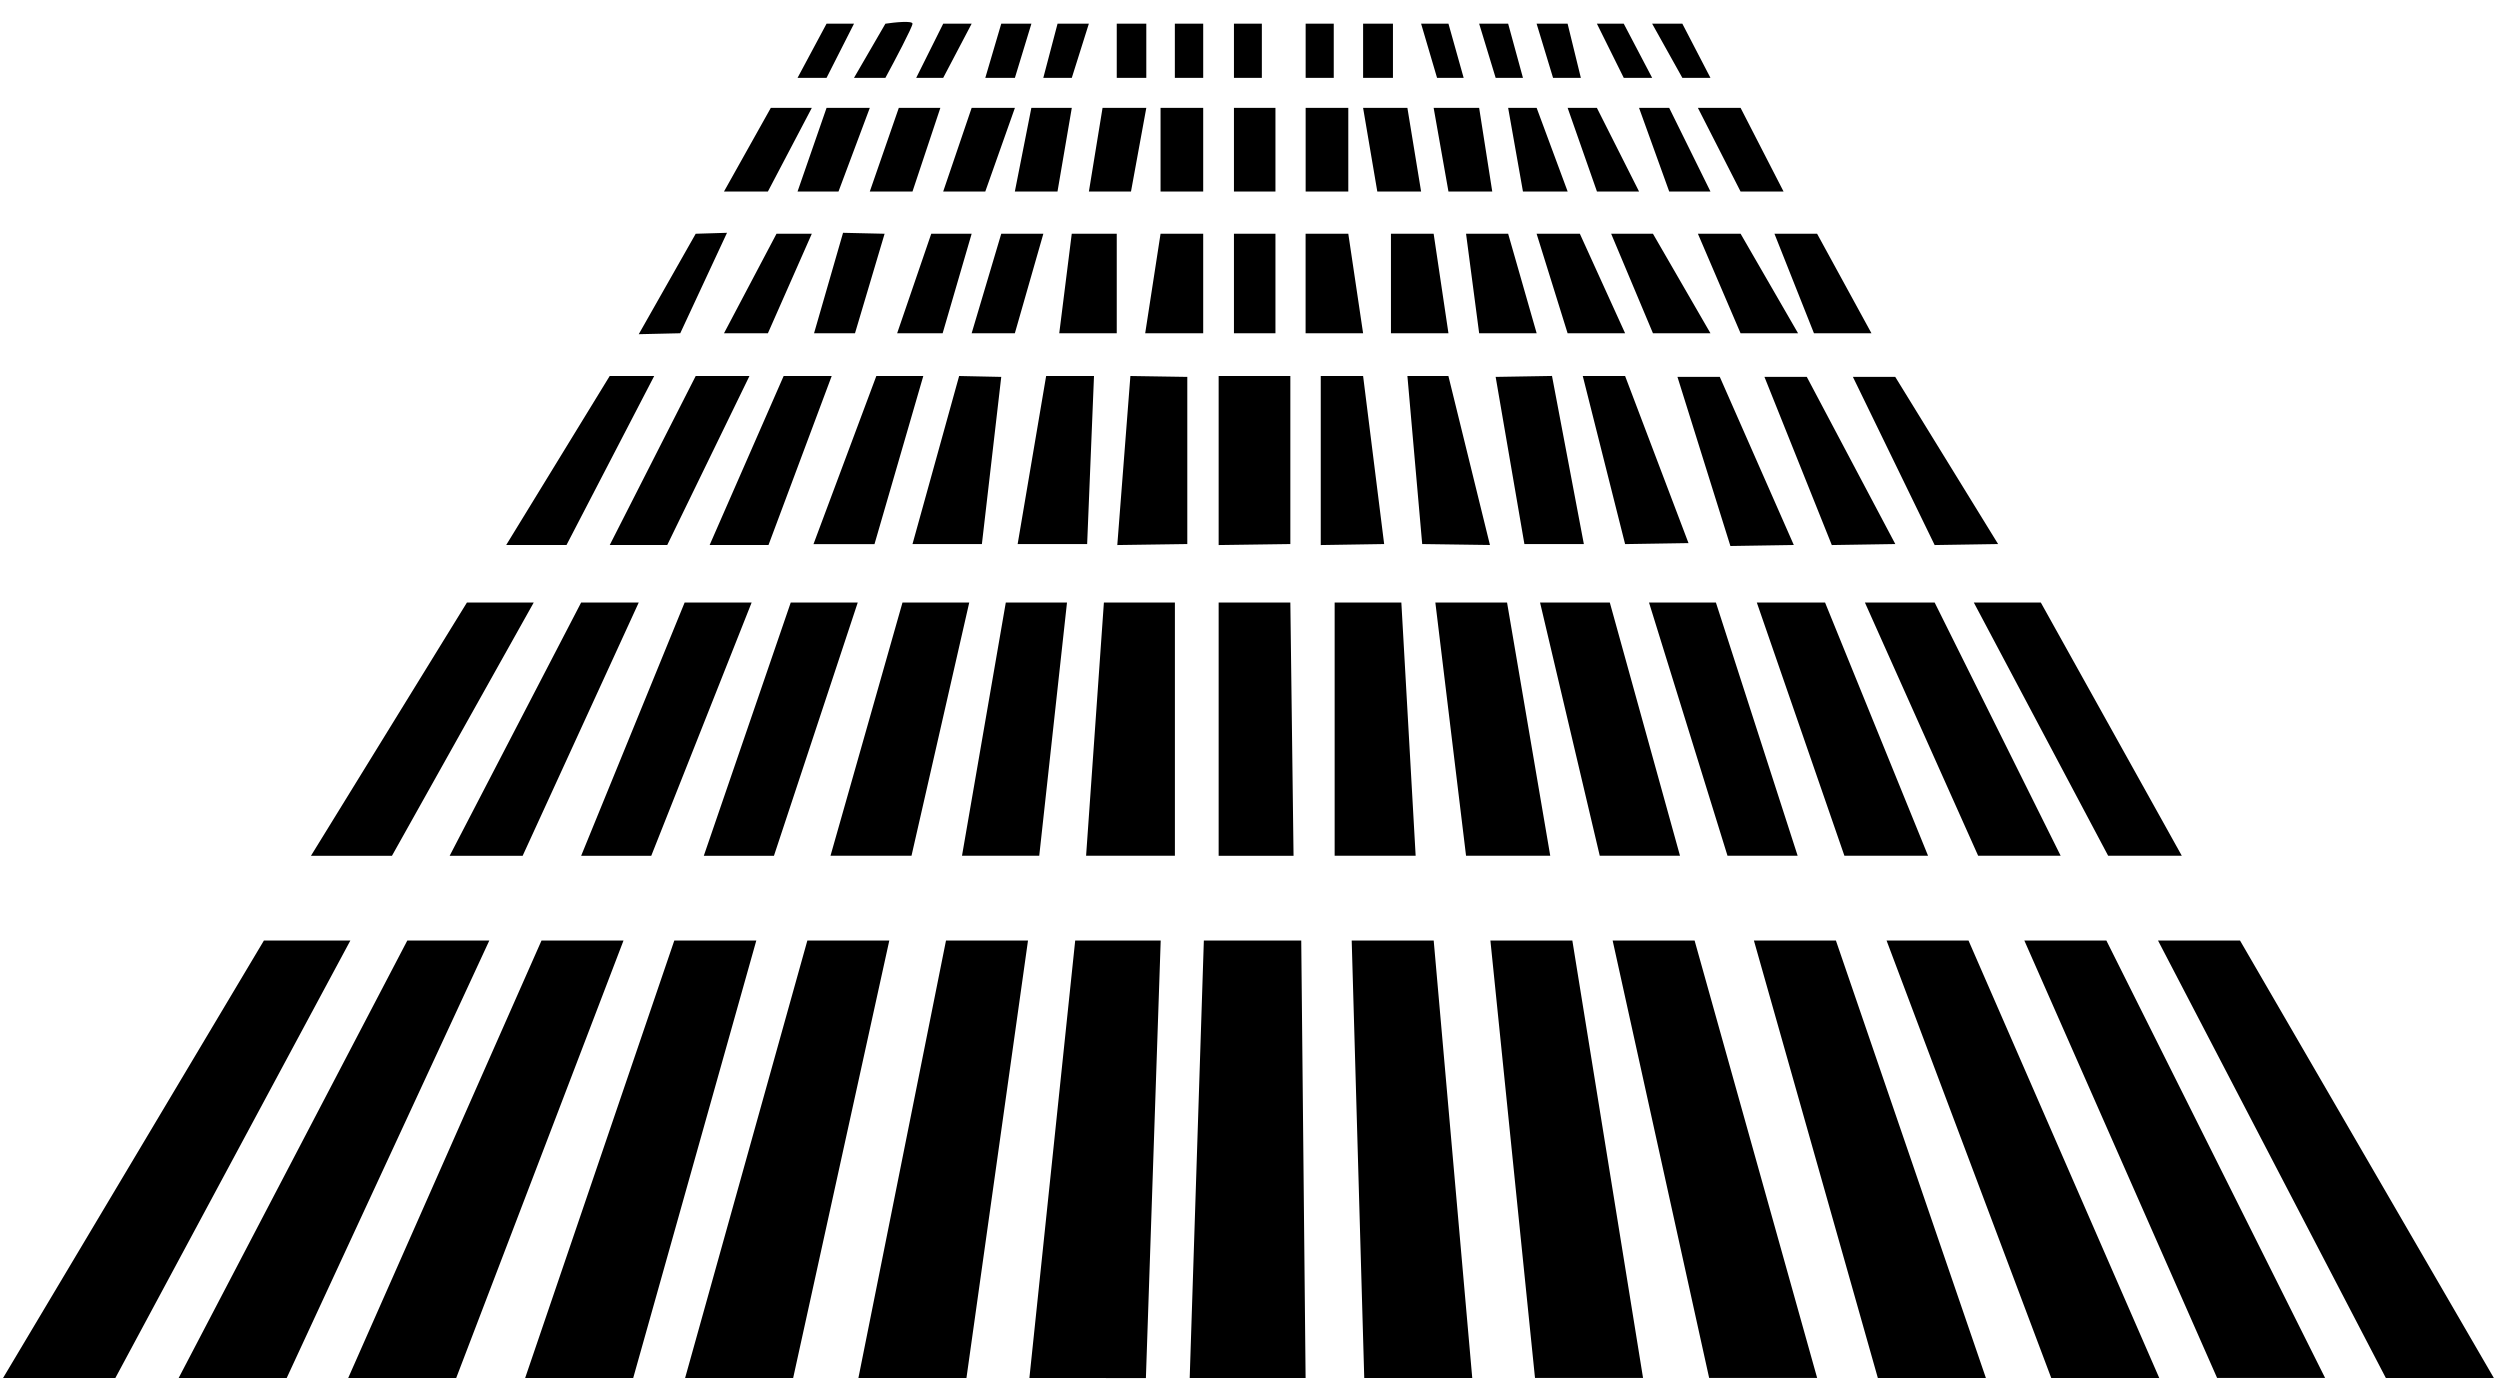 <svg width="50" height="28" fill="none" xmlns="http://www.w3.org/2000/svg"><path d="M5.28 18.811h1.727l-4.7 8.749H.061l5.217-8.749zm2.866 0h1.64L5.734 27.56H3.573l4.573-8.749zm2.684 0h1.64L9.124 27.56h-2.16l3.866-8.749zm2.656 0h1.64l-2.462 8.749h-2.161l2.983-8.749zm2.661 0h1.639l-1.923 8.749h-2.161l2.445-8.749zm2.773 0h1.64l-1.231 8.749h-2.161l1.752-8.749zm2.584 0h1.71l-.296 8.75-2.33-.001.916-8.749zm2.573 0h1.948l.087 8.749h-2.318l.283-8.749zm2.957 0h1.64l.771 8.749h-2.16l-.251-8.749zm2.774 0h1.639l1.414 8.748H30.7l-.892-8.748zm2.444 0h1.64l2.451 8.748h-2.16l-1.93-8.748zm2.826-.001h1.64l3 8.75h-2.161l-2.479-8.75zm2.652 0h1.64l3.815 8.75h-2.16l-3.294-8.75zm2.757 0h1.64l4.375 8.749h-2.16l-3.855-8.748zm2.673 0h1.64l5.077 8.75h-2.16l-4.557-8.75zM9.34 12.05h1.335l-2.836 5.066h-1.62l3.12-5.066zm2.283 0h1.152l-2.322 5.066h-1.46l2.63-5.066zm2.07 0h1.34l-2.008 5.066h-1.402l2.07-5.066zm2.122 0h1.34l-1.676 5.066h-1.403l1.739-5.066zm2.235 0h1.335l-1.155 5.065h-1.62l1.44-5.065zm2.065 0h1.225l-.555 5.065H19.24l.876-5.065zm1.963 0h1.42v5.065h-1.776l.356-5.065zm2.295 0h1.434l.064 5.066h-1.498V12.05zm2.319 0h1.335l.286 5.065h-1.62V12.05zm2.015 0h1.434l.864 5.065h-1.684l-.614-5.065zm2.093 0h1.396l1.404 5.065h-1.605l-1.194-5.065zm2.179 0h1.339l1.635 5.065H34.55l-1.57-5.065zm2.157 0h1.365l2.06 5.065h-1.673l-1.752-5.065zm2.162 0h1.395l2.52 5.065h-1.65l-2.265-5.065zm2.178 0h1.34l2.82 5.065h-1.473l-2.687-5.065zM12.195 7.52h.889L11.33 10.9h-1.206l2.07-3.38zm1.719 0h1.075l-1.644 3.38h-1.15l1.719-3.38zm1.76 0h.96L15.37 10.9h-1.177l1.48-3.38zm1.853 0h.939l-.976 3.362h-1.22l1.257-3.363zm1.656 0l.842.018-.387 3.343H18.25l.933-3.362zm1.741 0h.956l-.137 3.361h-1.39l.57-3.362zm1.684 0l1.138.018v3.343l-1.4.02.262-3.382zm1.765 0h1.434v3.361l-1.434.02V7.518zm2.042 0h.847l.421 3.361-1.268.02V7.518zm1.733 0h.82l.831 3.38-1.355-.019-.296-3.362zm1.765.018l1.127-.019.637 3.362h-1.189l-.575-3.343zm1.742-.018h.847l1.268 3.342-1.268.02-.847-3.363zm1.895.018h.846l1.48 3.362-1.268.02-1.059-3.382zm1.739 0h.847l1.77 3.343-1.27.02-1.347-3.363zm1.769 0h.847l2.057 3.343-1.269.02-1.635-3.363zM13.914 4.675l.626-.019-.935 2.009-.83.019 1.139-2.009zm1.616 0h.706l-.878 1.99h-.878l1.05-1.99zm1.331-.019l.831.019-.592 1.99h-.819l.58-2.009zm1.764.019h.808l-.58 1.99h-.91l.682-1.99zm1.4 0h.842l-.57 1.99h-.864l.592-1.99zm1.411 0h.899v1.99h-1.15l.25-1.99zm1.774 0h.854v1.99h-1.16l.307-1.99zm1.469 0h.83v1.99h-.83v-1.99zm1.434 0h.853l.296 1.99h-1.15v-1.99zm1.707 0h.853l.296 1.99h-1.15v-1.99zm1.501 0h.842l.57 1.99h-1.15l-.262-1.99zm1.411 0h.865l.905 1.99h-1.15l-.62-1.99zm1.491 0h.836l1.15 1.99h-1.15l-.836-1.99zm1.735 0h.854l1.149 1.99h-1.15l-.853-1.99zm1.531 0h.853l1.087 1.99h-1.15l-.79-1.99zM15.358 3.83h-.878l.936-1.672h.82l-.878 1.672zm1.173-1.672h.865L16.77 3.83h-.819l.58-1.672zm1.446 0h.83L18.25 3.83h-.854l.58-1.672zm1.456 0h.865l-.592 1.672h-.842l.569-1.672zm1.195 0h.808L21.15 3.83h-.853l.33-1.672zm1.422 0h.876L22.62 3.83h-.842l.273-1.672zm1.16 0h.854V3.83h-.853V2.158zm1.469 0h.83V3.83h-.83V2.158zm1.434 0h.853V3.83h-.853V2.158zm1.149 0h.886l.274 1.672h-.876l-.284-1.672zm1.411 0h.91l.262 1.672h-.876l-.296-1.672zm1.49 0l.296 1.672h.894l-.62-1.672h-.57zm1.19 0h.585l.843 1.672h-.842l-.586-1.672zm1.427 0h.604l.825 1.672h-.825l-.603-1.672zm1.178 0h.854l.859 1.672h-.86l-.853-1.672zM16.531.474h.549l-.549 1.083h-.58l.58-1.083zm1.177 0c.18-.027.542-.065.542 0 0 .066-.361.75-.542 1.083h-.628l.628-1.083zm1.156 0h.569l-.569 1.083h-.54l.54-1.083zm1.434 1.083l.33-1.083h-.603l-.319 1.083h.592zm.853-1.083h.626l-.341 1.083h-.57l.285-1.083zm1.184 0h.591v1.083h-.591V.474zm1.162 0h.567v1.083h-.567V.474zm1.182 0h.558v1.083h-.558V.474zm1.434 0h.562v1.083h-.562V.474zm1.149 0h.597v1.083h-.597V.474zm1.16 0h.547l.304 1.083h-.532L28.422.474zm1.161 0h.58l.296 1.083h-.546l-.33-1.083zm1.149 0h.62l.265 1.083h-.556L30.732.474zm1.207 0h.536l.568 1.083h-.568L31.938.474zm2.27 1.083h-.562L33.043.474h.604l.562 1.083z" fill="#000"/></svg>